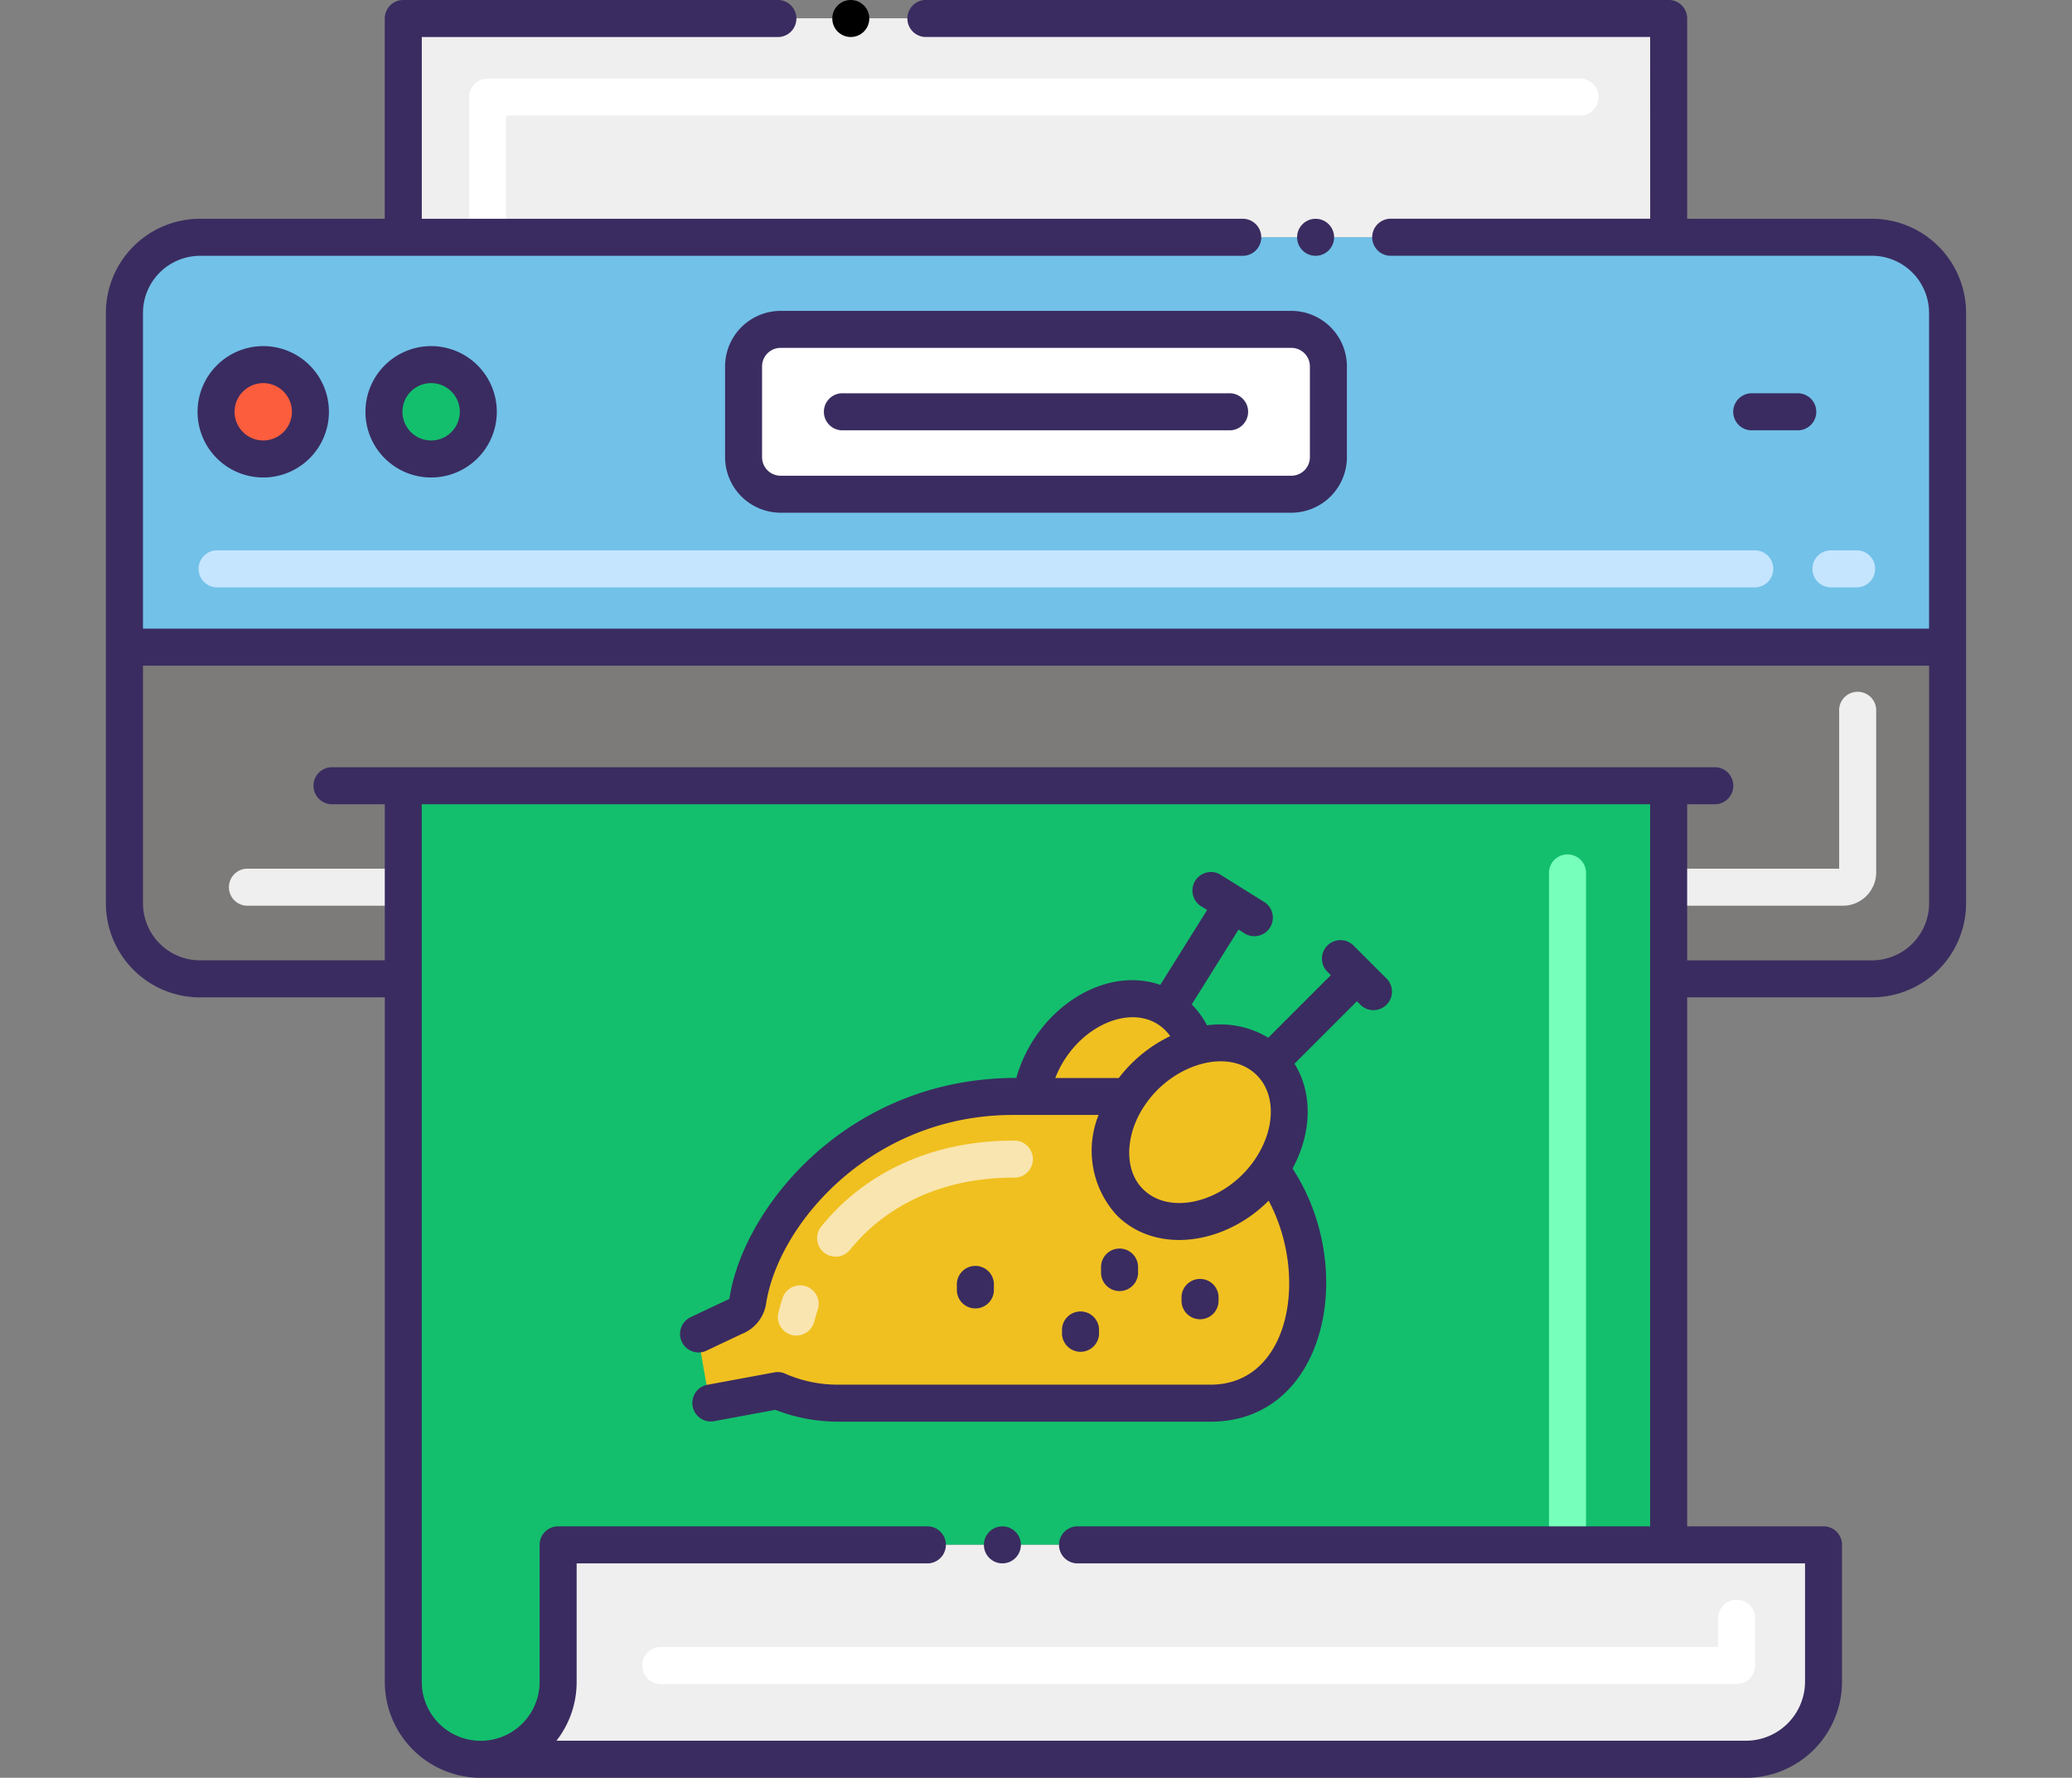 <svg xmlns="http://www.w3.org/2000/svg" xmlns:xlink="http://www.w3.org/1999/xlink" width="190" height="163" viewBox="0 0 190 163">
  <rect x="0" y="0" width="190" height="163" fill="#808080" stroke="none"/>
  <defs>
    <clipPath id="clip-path">
      <rect id="Rectángulo_5639" data-name="Rectángulo 5639" width="190" height="163" transform="translate(194 892)" fill="#fdd835"/>
    </clipPath>
  </defs>
  <g id="Enmascarar_grupo_33" data-name="Enmascarar grupo 33" transform="translate(-194 -892)" clip-path="url(#clip-path)">
    <g id="recetas" transform="translate(202.11 889.027)">
      <path id="Trazado_104900" data-name="Trazado 104900" d="M28.872,4.668H144.906V24.731H28.872Z" fill="#fff"/>
      <path id="Trazado_104901" data-name="Trazado 104901" d="M28.872,4.668H144.906V24.731H28.872Z" fill="#efefef"/>
      <path id="Trazado_104902" data-name="Trazado 104902" d="M36.606,26.428a1.7,1.7,0,0,1-1.7-1.7V11.88a1.7,1.7,0,0,1,1.7-1.7H136.874a1.7,1.7,0,0,1,0,3.394H38.3V24.731A1.7,1.7,0,0,1,36.606,26.428Z" fill="#fff"/>
      <path id="Trazado_104903" data-name="Trazado 104903" d="M170.481,31.655V85.8a6.923,6.923,0,0,1-6.924,6.924H144.9V75.012H28.872V92.722H10.223A6.923,6.923,0,0,1,3.3,85.8V31.655a6.923,6.923,0,0,1,6.924-6.924H163.557a6.923,6.923,0,0,1,6.924,6.924Z" fill="#72c1e8"/>
      <path id="Trazado_104904" data-name="Trazado 104904" d="M170.481,62.311V85.8a6.923,6.923,0,0,1-6.924,6.924H144.9V75.012H28.872V92.722H10.223A6.923,6.923,0,0,1,3.3,85.8V62.311Z" fill="#7c7b7a"/>
      <path id="Trazado_104905" data-name="Trazado 104905" d="M160.882,86.016H144.9a1.7,1.7,0,0,1,0-3.394h15.639V68.2a1.7,1.7,0,1,1,3.394,0V82.961A3.058,3.058,0,0,1,160.882,86.016Z" fill="#efefef"/>
      <path id="Trazado_104906" data-name="Trazado 104906" d="M28.872,86.016H14.481a1.7,1.7,0,0,1,0-3.394h14.39a1.7,1.7,0,0,1,0,3.394Z" fill="#efefef"/>
      <circle id="Elipse_4154" data-name="Elipse 4154" cx="4.325" cy="4.325" r="4.325" transform="translate(11.703 36.403)" fill="#fc5d3d"/>
      <circle id="Elipse_4155" data-name="Elipse 4155" cx="4.325" cy="4.325" r="4.325" transform="translate(27.1 36.403)" fill="#13bf6d"/>
      <path id="Trazado_104907" data-name="Trazado 104907" d="M110.309,33.174H63.47a3.4,3.4,0,0,0-3.394,3.394v8.321a3.4,3.4,0,0,0,3.394,3.394h46.839a3.4,3.4,0,0,0,3.394-3.394V36.568A3.4,3.4,0,0,0,110.309,33.174Z" fill="#fff"/>
      <path id="Trazado_104908" data-name="Trazado 104908" d="M162.24,56.826h-2.552a1.7,1.7,0,0,1,0-3.394h2.552a1.7,1.7,0,0,1,0,3.394Zm-9.341,0H11.7a1.7,1.7,0,0,1,0-3.394H152.9a1.7,1.7,0,0,1,0,3.394Z" fill="#c5e5ff"/>
      <path id="Trazado_104909" data-name="Trazado 104909" d="M144.9,75.012v69.6H43.073v12.561a7.1,7.1,0,1,1-14.2,0V75.012Z" fill="#13bf6d"/>
      <path id="Trazado_104910" data-name="Trazado 104910" d="M135.631,146.313a1.7,1.7,0,0,1-1.7-1.7V82.911a1.7,1.7,0,0,1,3.394,0v61.705A1.7,1.7,0,0,1,135.631,146.313Z" fill="#76ffba"/>
      <path id="Trazado_104911" data-name="Trazado 104911" d="M159.1,144.615v12.561a7.1,7.1,0,0,1-7.1,7.1H35.972a7.1,7.1,0,0,0,7.1-7.1V144.615Z" fill="#efefef"/>
      <path id="Trazado_104912" data-name="Trazado 104912" d="M151.138,157.375H52.588a1.7,1.7,0,1,1,0-3.394h96.853v-2.741a1.7,1.7,0,0,1,3.394,0v4.438A1.7,1.7,0,0,1,151.138,157.375Z" fill="#fff"/>
      <path id="Trazado_104913" data-name="Trazado 104913" d="M108.4,110.192c-3.186,4.75-9.552,6.356-12.9,3.011-2.335-2.335-2.335-6.359-.136-9.693l-8.91-.007H84.8c-13.747,0-23.068,10.55-24.332,18.728a1.871,1.871,0,0,1-1.225,1.487l-3.377,1.6,1.107,6.314,6.233-1.155a13.646,13.646,0,0,0,5.46,1.155H102.9c9.473,0,11.539-13.469,5.494-21.437Z" fill="#f0c020"/>
      <path id="Trazado_104914" data-name="Trazado 104914" d="M101.529,98.9a11.109,11.109,0,0,0-6.165,4.606l-8.91-.007c1.009-6.559,7.87-10.955,12.488-8.069a6.18,6.18,0,0,1,2.586,3.471Z" fill="#f0c020"/>
      <path id="Trazado_104915" data-name="Trazado 104915" d="M64.5,125.375a1.7,1.7,0,0,1-1.23-2.061c.121-.479.259-.956.413-1.42a1.7,1.7,0,0,1,3.223,1.063c-.128.388-.244.787-.345,1.187A1.7,1.7,0,0,1,64.5,125.375Zm2.95-7.558a1.7,1.7,0,0,1-.254-2.387c4.1-5.08,10.358-7.878,17.609-7.878a1.7,1.7,0,1,1,0,3.394c-6.205,0-11.521,2.35-14.968,6.617a1.7,1.7,0,0,1-2.387.253Z" fill="#f9e5af"/>
      <path id="Trazado_104916" data-name="Trazado 104916" d="M108.4,110.192c-3.186,4.75-9.552,6.356-12.9,3.011-2.335-2.335-2.335-6.359-.136-9.693a11.1,11.1,0,0,1,6.165-4.606,6.878,6.878,0,0,1,6.812,1.459c2.392,2.392,2.313,6.473.057,9.829Z" fill="#f0c020"/>
      <circle id="Elipse_4156" data-name="Elipse 4156" cx="1.697" cy="1.697" r="1.697" transform="translate(68.209 2.973)"/>
      <circle id="Elipse_4157" data-name="Elipse 4157" cx="1.697" cy="1.697" r="1.697" transform="translate(110.832 23.033)" fill="#3a2c60"/>
      <path id="Trazado_104917" data-name="Trazado 104917" d="M10.223,94.418H27.175v62.758a8.808,8.808,0,0,0,8.794,8.8H152a8.813,8.813,0,0,0,8.8-8.8V144.617a1.694,1.694,0,0,0-1.7-1.7H146.6v-48.5h16.956a8.633,8.633,0,0,0,8.621-8.621V31.654a8.633,8.633,0,0,0-8.621-8.621H146.6V4.67a1.689,1.689,0,0,0-1.69-1.7H76.694a1.7,1.7,0,0,0,0,3.394h66.511l.006,16.665H119.317a1.7,1.7,0,0,0,0,3.394h44.239a5.247,5.247,0,0,1,5.227,5.227v28.96H5V31.654a5.247,5.247,0,0,1,5.227-5.227h95.518a1.7,1.7,0,1,0,0-3.394H30.568V6.367h32.55a1.7,1.7,0,1,0,0-3.394H28.871a1.694,1.694,0,0,0-1.7,1.7V23.033H10.223A8.633,8.633,0,0,0,1.6,31.654V85.8a8.633,8.633,0,0,0,8.621,8.621ZM90.6,142.92a1.7,1.7,0,0,0,0,3.394h66.81v10.861a5.426,5.426,0,0,1-5.4,5.4H42.915a8.727,8.727,0,0,0,1.853-5.4V146.314H77.02a1.7,1.7,0,0,0,.014-3.394H43.072a1.694,1.694,0,0,0-1.7,1.7v12.558a5.4,5.4,0,1,1-10.806,0V76.711H143.207V142.92Zm78.187-78.912V85.8a5.242,5.242,0,0,1-5.227,5.227H146.6V76.712h2.635a1.7,1.7,0,0,0,0-3.394h-127a1.7,1.7,0,0,0,0,3.394h4.94V91.024H10.223A5.242,5.242,0,0,1,5,85.8V64.008Z" fill="#3a2c60"/>
      <path id="Trazado_104918" data-name="Trazado 104918" d="M156.842,42.427a1.7,1.7,0,0,0,0-3.394h-4.419a1.7,1.7,0,0,0,0,3.394Z" fill="#3a2c60"/>
      <path id="Trazado_104919" data-name="Trazado 104919" d="M10.006,40.73a6.023,6.023,0,1,0,6.023-6.023A6.03,6.03,0,0,0,10.006,40.73Zm8.652,0A2.629,2.629,0,1,1,16.029,38.1,2.632,2.632,0,0,1,18.658,40.73Z" fill="#3a2c60"/>
      <path id="Trazado_104920" data-name="Trazado 104920" d="M25.4,40.73a6.023,6.023,0,1,0,6.023-6.023A6.03,6.03,0,0,0,25.4,40.73Zm8.652,0A2.629,2.629,0,1,1,31.426,38.1,2.632,2.632,0,0,1,34.055,40.73Z" fill="#3a2c60"/>
      <path id="Trazado_104921" data-name="Trazado 104921" d="M63.47,31.478a5.1,5.1,0,0,0-5.091,5.091V44.89a5.1,5.1,0,0,0,5.091,5.091h46.839A5.1,5.1,0,0,0,115.4,44.89V36.569a5.1,5.1,0,0,0-5.091-5.091Zm48.536,5.091V44.89a1.7,1.7,0,0,1-1.7,1.7H63.47a1.7,1.7,0,0,1-1.7-1.7V36.569a1.7,1.7,0,0,1,1.7-1.7h46.839A1.7,1.7,0,0,1,112.006,36.569Z" fill="#3a2c60"/>
      <path id="Trazado_104922" data-name="Trazado 104922" d="M104.539,39.033H69.24a1.7,1.7,0,1,0,0,3.394h35.3a1.7,1.7,0,1,0,0-3.394Z" fill="#3a2c60"/>
      <circle id="Elipse_4158" data-name="Elipse 4158" cx="1.697" cy="1.697" r="1.697" transform="translate(82.111 142.92)" fill="#3a2c60"/>
      <path id="Trazado_104923" data-name="Trazado 104923" d="M115.94,89.6a1.7,1.7,0,0,0-2.4,2.4l.384.384-5.733,5.733a8.583,8.583,0,0,0-5.621-1.133,7.774,7.774,0,0,0-1.4-1.916l4.292-6.861.46.288a1.7,1.7,0,1,0,1.8-2.877l-3.8-2.376a1.7,1.7,0,1,0-1.8,2.877l.46.288-4.295,6.864c-5.306-1.823-11.48,2.4-13.2,8.534-15.514-.011-25.024,11.917-26.3,20.167a.177.177,0,0,1-.113.146c-.134.048-3.408,1.6-3.537,1.665a1.7,1.7,0,0,0,1.453,3.068l3.311-1.568a3.57,3.57,0,0,0,2.241-2.793c1.12-7.249,9.616-17.291,22.655-17.291l7.833,0a8.768,8.768,0,0,0,1.666,9.2c3.626,3.627,9.922,2.691,13.927-1.337,3.709,6.927,1.947,16.867-5.323,16.867H68.667a11.974,11.974,0,0,1-4.681-.965,1.691,1.691,0,0,0-1.087-.161l-6.233,1.154a1.7,1.7,0,0,0,.618,3.337l5.7-1.056a15.95,15.95,0,0,0,5.681,1.085H102.9c10.63,0,13.522-14.048,7.514-23.21,1.794-3.3,1.845-6.938.181-9.611l5.724-5.724.384.384a1.7,1.7,0,0,0,2.4-2.4ZM99.2,97.968a13.157,13.157,0,0,0-4.719,3.844l-5.824,0c2.028-5.175,7.979-7.388,10.543-3.839ZM96.7,112c-1.806-1.806-1.582-5.039.088-7.57,2.5-3.86,7.735-5.489,10.353-2.871,1.766,1.766,1.7,4.925-.151,7.683h0c-2.6,3.874-7.745,5.3-10.289,2.756Z" fill="#3a2c60"/>
      <path id="Trazado_104924" data-name="Trazado 104924" d="M92.67,125.316v-.5a1.7,1.7,0,0,0-3.394,0v.5a1.7,1.7,0,0,0,3.394,0Z" fill="#3a2c60"/>
      <path id="Trazado_104925" data-name="Trazado 104925" d="M103.63,122.333v-.5a1.7,1.7,0,0,0-3.394,0v.5a1.7,1.7,0,0,0,3.394,0Z" fill="#3a2c60"/>
      <path id="Trazado_104926" data-name="Trazado 104926" d="M96.249,119.749v-.5a1.7,1.7,0,1,0-3.394,0v.5a1.7,1.7,0,0,0,3.394,0Z" fill="#3a2c60"/>
      <path id="Trazado_104927" data-name="Trazado 104927" d="M83.028,121.34v-.5a1.7,1.7,0,1,0-3.394,0v.5a1.7,1.7,0,0,0,3.394,0Z" fill="#3a2c60"/>
    </g>
  </g>
</svg>
